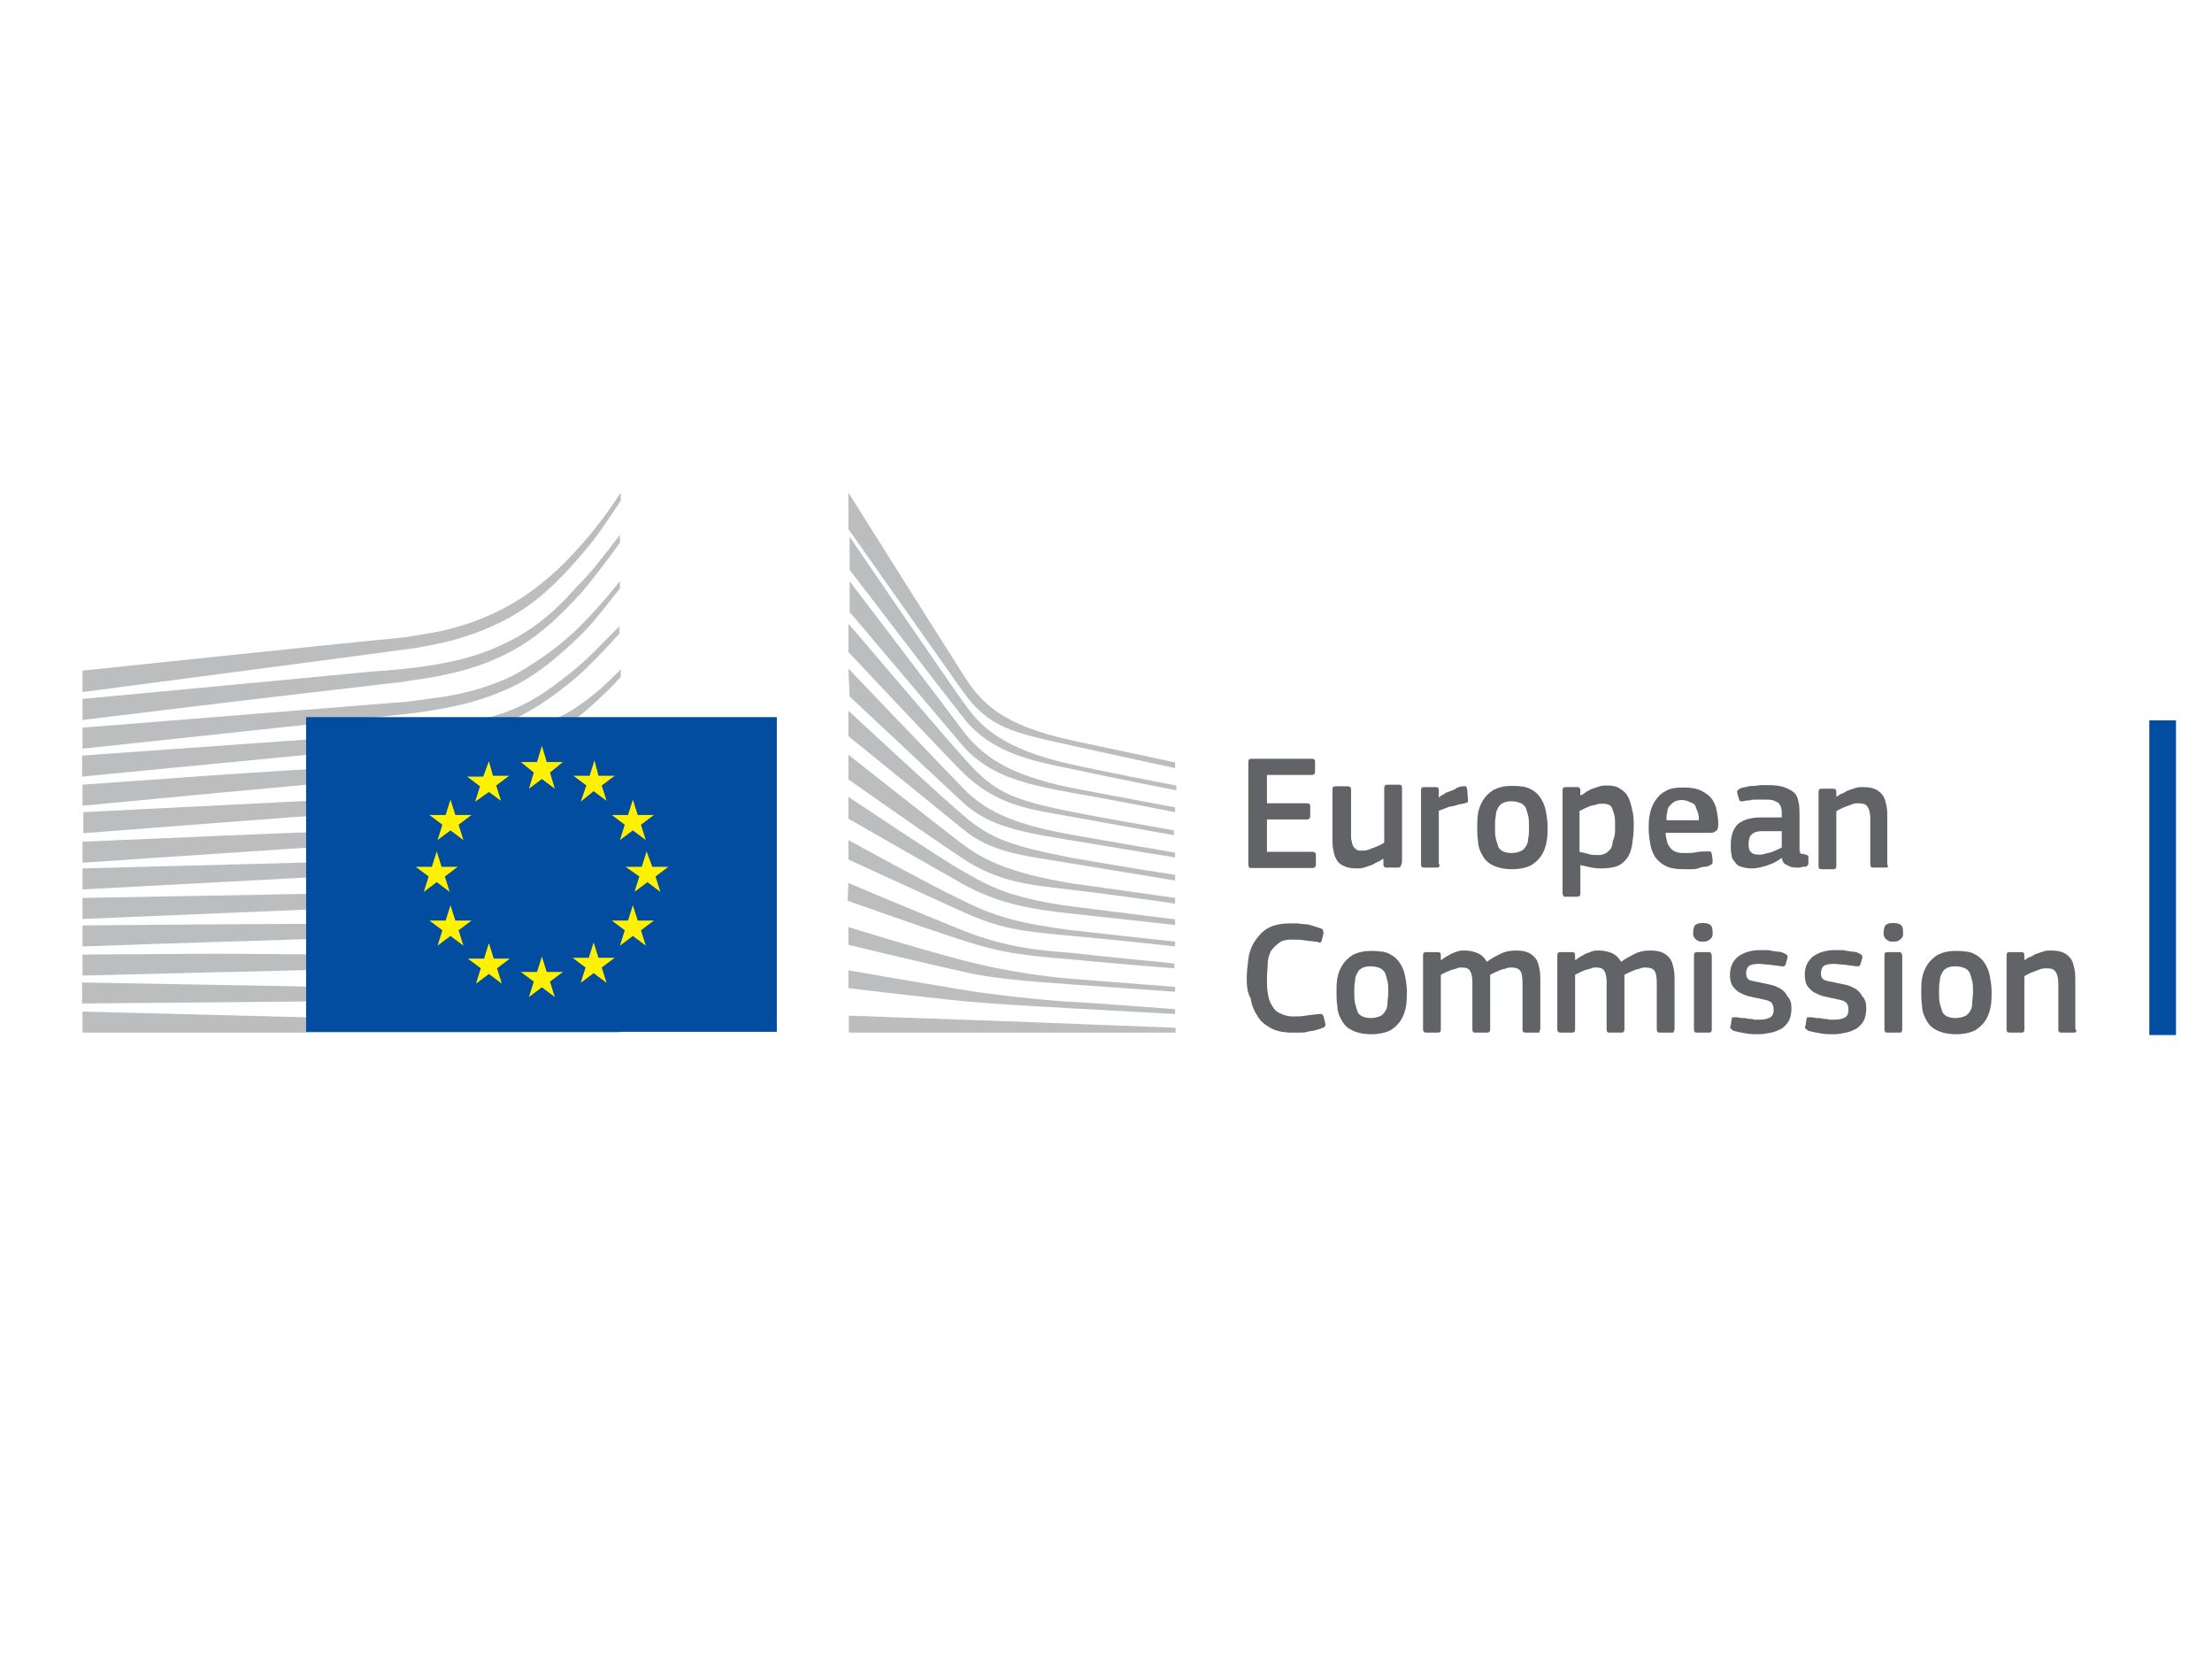 <?xml version="1.0" encoding="utf-8"?>
<!-- Generator: Adobe Illustrator 26.0.3, SVG Export Plug-In . SVG Version: 6.00 Build 0)  -->
<svg version="1.1" xmlns="http://www.w3.org/2000/svg" xmlns:xlink="http://www.w3.org/1999/xlink" x="0px" y="0px"
	 viewBox="0 0 547 411" style="enable-background:new 0 0 547 411;" xml:space="preserve">
<style type="text/css">
	.st0{display:none;}
	.st1{fill:#FFFFFF;}
	.st2{fill:#BBBDBF;}
	.st3{fill:#034DA1;}
	.st4{fill:#FFF100;}
	.st5{enable-background:new    ;}
	.st6{fill:#626366;}
</style>
<g id="Layer_2" class="st0">
</g>
<g id="Layer_1">
	<rect class="st1" width="547" height="411"/>
	<g>
		<g>
			<g id="Page-1_00000136407581875336040560000004852862083298936511_">
				<g id="Version-2-menu_00000101819193853751299630000013314360322051969667_" transform="translate(-131, -108)">
					<g id="Site-header_00000143618912461922435670000004996484293534195082_" transform="translate(131, 108)">
						<g id="logo-copy_00000072994841111657048510000001907607107245255823_">
							<g id="Group-20_00000023967754456473831490000012311687714809710519_">
								<g id="Group-18-Copy_00000183244336577939495600000014489342871548295820_">
									<path id="Fill-40_00000105396266272296673570000002553092109423296906_" class="st2" d="M20.4,171.1c0,0,80-10.5,82.4-10.9
										c3.4-0.6,6.6-1.2,9.5-2c6.4-1.8,12.5-4.4,17.7-8c5-3.4,9.9-8.4,14.5-13.9c3-3.4,6-8,9-12.5v-2c-3.4,5.2-6.8,9.7-10.3,13.5
										c-4.6,5.2-9.5,9.5-14.5,12.7c-5,3.2-10.9,5.8-17.1,7.4c-2.8,0.8-5.8,1.2-9.2,1.8c-2.2,0.4-4.4,0.6-6.6,0.8
										c-1,0-75.4,7.8-75.4,7.8V171.1z"/>
									<path id="Fill-41_00000044168341552036937840000007917191811206276764_" class="st2" d="M127.7,157.6
										c-5,2.8-10.9,5-17.3,6.2c-2.8,0.6-5.6,1-9,1.4c-2,0.2-4,0.4-6,0.6c-1,0-2.2,0.2-3.2,0.2c-24.5,2.4-48.9,4.6-71.8,6.8v5.2
										c22.9-2.8,47.7-5.8,72.2-8.6c1-0.2,2.2-0.2,3.2-0.4c2-0.2,4-0.4,6-0.8c3.4-0.4,6.6-1,9.2-1.6c6.6-1.4,12.7-3.8,17.9-7
										c5.2-3.2,9.7-7.4,14.7-12.9c3-3.4,6.4-8,9.7-12.5v-2c-3.8,5-7.2,9.5-10.9,13.1C137.6,150.8,132.8,154.8,127.7,157.6"/>
									<path id="Fill-42_00000010301025401512298100000016840733813303723699_" class="st2" d="M141.8,156.4
										c-4.8,4.4-10.1,8-15.1,10.7c-5,2.4-10.7,4.2-17.3,5.2c-2.8,0.4-5.6,0.8-9,1.2l-80,6.4v5.2l71-7.6l9.2-1
										c3.4-0.4,6.4-0.8,9.2-1.4c6.8-1.2,12.7-3.2,17.9-5.8c5.4-2.8,10.7-7.2,15.7-12.1c3.4-3.2,6.4-7.4,9.9-11.7v-1.8
										C149.2,148.8,145.6,152.8,141.8,156.4"/>
									<path id="Fill-43_00000000942542667107111460000003183815662589652880_" class="st2" d="M122.5,183.4
										c-4.6,2.6-8,4.2-14.7,4.8c-4,0.4-8,0.6-12.1,0.8c-2,0-3.8,0.2-5.8,0.4c-12.1,0.6-23.9,1.4-36,2.2L20.4,194v5.2l33.8-3.2
										c10.9-1,23.5-2.2,36-3.2l9-0.6c3.4-0.2,6.4-0.6,9-1c6.8-0.8,12.7-2.2,17.9-4.2c5.6-2,10.9-5.4,16.1-9.2
										c4.8-3.4,11.3-10.3,11.3-10.5v-1.8c-4.2,4.2-6.8,6.6-11.5,9.7C136.2,179.1,126.7,181.1,122.5,183.4"/>
									<path id="Fill-44_00000110443588777425603510000015569607523459709571_" class="st2" d="M124.1,193.4
										c-5,1.4-10.7,2.4-17.3,3c-2.6,0.2-5.6,0.4-8.8,0.6l-8.8,0.4c-22.1,1-44.2,2.2-68.6,3.4v5.2c23.3-1.8,46-3.6,69-5.2l8.8-0.6
										c3.4-0.2,6.2-0.4,9-0.8c6.8-0.8,12.7-2,17.7-3.6c5.6-1.8,11.3-4.4,16.5-7.8c3.8-2.4,7.8-5.4,11.9-9l0,0
										c-4.4,3.8-8.6,4.6-12.9,7.2C135.2,189.4,129.7,191.8,124.1,193.4"/>
									<path id="Fill-45_00000093177433404924952740000004361923107532380075_" class="st2" d="M123.3,202.1
										c-5,1.2-10.7,2-17.3,2.4c-2.6,0.2-5.4,0.4-8.8,0.4l-8.8,0.4c-22.3,0.8-44.8,1.8-68,2.8v5.2c22.9-1.6,45.4-3,68.2-4.6
										l8.8-0.6c3.4-0.2,6.2-0.4,8.8-0.6c6.8-0.6,12.5-1.6,17.7-3c5.8-1.6,11.5-3.8,16.9-6.6c4.2-2.2,8.2-4.8,12.5-8v-2.2
										c-4.6,3.4-9,6-13.5,8.2C134.6,198.6,128.9,200.7,123.3,202.1"/>
									<path id="Fill-46_00000018931408676727324180000005790832387189092518_" class="st2" d="M122.5,210.5
										c-5,1-10.7,1.6-17.3,1.8c-2.6,0.2-5.2,0.2-8.6,0.4l-76.2,2v5.2l67.6-3.6l8.8-0.4c3.4-0.2,6.2-0.4,8.8-0.6
										c6.8-0.6,12.3-1.2,17.5-2.4c5.8-1.2,11.7-3,17.1-5.4c4.4-1.8,8.6-4,13.3-6.8v-2c-4.8,2.8-9.5,5-14.1,6.8
										C134,207.9,128.3,209.5,122.5,210.5"/>
									<path id="Fill-47_00000118395393358354697650000008427452845612856492_" class="st2" d="M121.9,219
										c-9.5,1.2-18.9,1.4-28.4,1.6c-2.2,0-4.2,0-6.4,0.2L20.4,222v5.2l67-2.8c2.2,0,4.2-0.2,6.4-0.2c9.5-0.4,19.1-0.8,28.6-2.2
										c6-1,11.9-2.4,17.1-4.2c4.4-1.4,9-3.4,13.7-5.8v-2c-4.8,2.2-9.9,4.2-14.5,5.6C133.6,216.9,127.9,218.3,121.9,219"/>
									<path id="Fill-48_00000164484596134760228860000012332182161789408420_" class="st2" d="M121.5,227.6
										c-8.8,0.8-17.7,0.8-26.5,0.8c-2.6,0-5.4,0-8,0c-22.1,0-44.2,0.2-66.6,0.4v5.2c21.3-0.8,44-1.4,66.8-2.2
										c2.6,0,5.4-0.2,8-0.2c8.6-0.2,17.7-0.4,26.5-1.4c6.2-0.6,11.9-1.6,17.3-3c4.6-1.2,9.5-2.8,14.5-4.6v-1.8
										c-5,1.8-10.1,3.2-14.9,4.4C133.2,226.4,127.5,227.2,121.5,227.6"/>
									<path id="Fill-49_00000145750411225619455960000004475456062085522071_" class="st2" d="M121.1,236
										c-3.6,0.2-7.6,0.2-12.1,0.2c-1.6,0-3.4,0-5,0L86.7,236c-11.9,0-23.5-0.2-34.6-0.2L20.4,236v5.2l32-0.8
										c11.1-0.2,22.7-0.6,34.4-0.8l17.3-0.2c4.8,0,11.1-0.2,17.3-0.6c6.2-0.4,11.9-1,17.3-1.8c4.8-0.8,9.9-1.8,14.9-3v-1.8
										c-5,1.2-10.3,2.2-15.1,2.8C132.8,235.4,127.3,235.8,121.1,236"/>
									<path id="Fill-50_00000053503432379176729920000001061968831057102760_" class="st2" d="M103.8,244.3l-17.3-0.2
										c-21.9-0.4-43.8-0.8-66.2-1.2v5.2c21.3-0.2,43.8-0.4,66.2-0.6l17.3-0.2c5.8,0,11.5-0.2,17.3-0.4
										c11.9-0.4,22.3-1.2,32.4-2.6v-1.8c-9.9,1-20.5,1.6-32.4,1.8C115.3,244.3,109.4,244.3,103.8,244.3"/>
									<path id="Fill-51_00000165223935627809726550000016685535116179857552_" class="st2" d="M153.3,253.5l-132.9-3.4v5.2h132.9
										V253.5z"/>
									<path id="Fill-52_00000166669648313113481220000018306424314906819468_" class="st2" d="M141.4,166.1c-5,4-9,7-15.1,9.5
										c-5.4,2.2-11.3,3-17.7,4c-4.2,0.6-8.6,1.4-12.9,1.8c-1.8,0.2-3.4,0.2-5.2,0.4l-70.2,5v5.2l70.2-6.8l9-0.8
										c3.4-0.4,6.4-0.6,9.2-1.2c6.8-1,12.7-2.8,17.9-5.2c5.4-2.4,11.1-6.4,16.1-10.7c3.4-3,6.8-6.6,10.5-10.7v-1.8
										C148.8,159.2,145.2,163.1,141.4,166.1"/>
									<path id="Fill-53_00000026853629783254118970000006252112280860088210_" class="st2" d="M209.8,121.8c0,0,23.9,38,28.4,45
										c4.4,7,9.5,12.5,27.1,16.3c17.7,3.8,25.3,5.4,25.3,5.4v1.4c0,0-11.3-2.4-25.7-5.6s-20.3-4.2-26.9-13.5
										c-5.4-7.6-28.2-40-28.2-40L209.8,121.8z"/>
									<path id="Fill-54_00000062903696839231651120000014446949821584831921_" class="st2" d="M209.8,165.3
										c0,0,21.7,22.7,28.2,29.4c6.6,7,15.3,9.5,27.1,11.7c11.3,2,25.5,4.4,25.5,4.4v1.2c0,0-13.5-2.2-25.5-4.2
										c-11.9-2-20.3-3.2-27.1-9.5c-6-5.6-27.9-26.1-27.9-26.1L209.8,165.3L209.8,165.3z"/>
									<path id="Fill-55_00000116204036077460870050000001199510018637038755_" class="st2" d="M209.8,175.7
										c0,0,20.7,19.3,28.2,25.7c6.8,6,12.3,7.8,27.1,10.7c14.9,2.6,25.5,4.2,25.5,4.2v1.4c0,0-13.5-2.2-25.5-4.2
										c-12.1-2-19.9-2.6-27.1-8.6c-8.4-6.8-28.2-22.9-28.2-22.9V175.7z"/>
									<path id="Fill-56_00000026127159120278141380000002558754226428437921_" class="st2" d="M209.8,186.6
										c0,0,23.7,18.7,28.2,22.1c4.4,3.2,10.3,7,27.1,9.7c16.9,2.4,25.5,3.6,25.5,3.6v1.4c0,0-15.3-2.2-25.5-3.4
										c-10.3-1.2-18.1-1.8-27.1-7.8c-8.8-5.8-28.2-19.5-28.2-19.5V186.6z"/>
									<path id="Fill-57_00000113331415009487305740000008569486503478291328_" class="st2" d="M209.8,197
										c0,0,23.7,15.9,28.2,18.3c4.4,2.4,9.9,6.6,27.1,8.8c17.3,2.2,25.5,3.2,25.5,3.2v1.4c0,0-14.3-1.6-25.5-2.8
										c-11.3-1.2-18.9-2.8-27.1-7.4s-28.2-16.1-28.2-16.1V197z"/>
									<path id="Fill-58_00000072243659317816075260000000269370683154377142_" class="st2" d="M209.8,207.7
										c0,0,20.9,11.5,28.2,14.9c7.8,4,14.7,5.8,27.1,7.4c12.3,1.4,25.5,2.8,25.5,2.8v1.2c0,0-12.3-1.4-25.5-2.6
										c-13.1-1.2-17.7-1.8-27.1-6c-8.4-3.8-28.2-12.9-28.2-12.9V207.7z"/>
									<path id="Fill-59_00000175313525491653455570000007354342409762398898_" class="st2" d="M209.8,218.3c0,0,16.5,7,28.2,11.7
										c11.5,4.6,20.1,5,27.1,5.6c3,0.4,25.3,2.6,25.3,2.6v1.2c0,0-13.3-1-25.5-2.2c-12.1-1-17.3-1.6-27.1-4.8
										c-9.9-3.2-28.2-9.7-28.2-9.7L209.8,218.3L209.8,218.3z"/>
									<path id="Fill-60_00000070820519415673684060000002986409972837260212_" class="st2" d="M209.8,229.2
										c0,0,16.7,5.2,28.2,8.2c11.5,3,21.9,4.2,27.1,4.6c5.2,0.4,25.5,2,25.5,2v1.2c0,0-11.5-0.8-25.5-1.8
										c-11.5-0.8-20.5-1.6-27.1-3.2c-7.4-1.6-28.2-6.6-28.2-6.6V229.2z"/>
									<path id="Fill-61_00000029040871044116404000000006353667502219293064_" class="st2" d="M209.8,239.9
										c0,0,13.7,2.4,28.2,4.8c10.9,1.8,25.5,3,27.1,3s25.5,1.8,25.5,1.8v1.2c0,0-15.3-0.8-25.5-1.4c-10.7-0.6-21.1-1.2-27.1-1.8
										c-13.5-1.4-28.2-3.2-28.2-3.2V239.9z"/>
									<path id="Fill-62_00000056411656045744203020000007050814115280618121_" class="st2" d="M209.8,251.1c0,0,21.5,0.8,28.2,1
										c6.6,0.2,52.7,2,52.7,2v1.2h-80.8V251.1z"/>
									<path id="Fill-63_00000023274167236036318590000010123476942753474213_" class="st2" d="M265.1,189
										c-19.5-4.2-23.9-11.3-27.1-15.7c-3.2-4.4-27.9-40.6-27.9-40.6v8.2c1,1.2,22.1,29,28.2,36.6c6.6,8.6,17.1,10.7,27.1,12.7
										c10.1,2.2,25.5,5.2,25.5,5.2v-1.2C290.6,194.2,270.1,190.2,265.1,189"/>
									<path id="Fill-64_00000120527416188688437590000010993291034684359605_" class="st2" d="M265.1,194.8
										c-16.1-3.2-22.5-8.2-27.1-14.3c-4.6-6.2-27.9-36.8-27.9-36.8v7.6c1,1.2,22.3,26.3,27.9,33c6.6,7.6,15.9,9.7,27.1,11.7
										c11.3,2,25.5,4.8,25.5,4.8v-1.2C290.6,199.6,274.3,196.6,265.1,194.8"/>
									<path id="Fill-65_00000163053094651514952990000010778329757005760143_" class="st2" d="M265.1,200.7
										c-16.7-3.2-20.1-5.8-27.1-13.7c-4.4-4.8-27.1-31.6-28.2-32.8v7c0,0,21.1,22.5,27.9,29.4c8.8,8.8,17.3,9.5,27.1,11.3
										c9.9,1.8,25.5,4.6,25.5,4.6v-1.2C290.6,205.3,271.7,202.1,265.1,200.7"/>
									<path id="Fill-66_00000033359433322319737630000015273580280368317597_" class="st3" d="M192.1,177.3H75.7v77.8h116.4
										V177.3z"/>
									<path id="Fill-67_00000086677858122859495090000013296695060346882230_" class="st4" d="M135.2,188.4h4L136,191l1.2,4
										l-3.2-2.4l-3.2,2.4l1.2-4l-3.2-2.6h4l1.2-4L135.2,188.4z"/>
									<path id="Fill-68_00000053540904979350677740000016611758656711923854_" class="st4" d="M135.2,240.3h4l-3.2,2.4l1.2,3.8
										l-3.2-2.4l-3.2,2.4l1.2-3.8l-3.2-2.4h4l1.2-3.8L135.2,240.3z"/>
									<path id="Fill-69_00000042001238267072927760000005408130033208470929_" class="st4" d="M148,236.8h4l-3.2,2.4l1.2,3.8
										l-3.2-2.4l-3.2,2.4l1.2-3.8l-3.2-2.4h4l1.2-3.8L148,236.8z"/>
									<path id="Fill-70_00000102510674666125138660000007726816404302037380_" class="st4" d="M148,191.8h4l-3.2,2.4l1.2,3.8
										l-3.2-2.4l-3.2,2.6l1.4-4l-3.2-2.4h4l1.2-3.8L148,191.8z"/>
									<path id="Fill-71_00000138554775704592235200000003587391475488831931_" class="st4" d="M157.7,201.5h4l-3.2,2.4l1.2,3.8
										l-3.2-2.4l-3.2,2.4l1.2-3.8l-3.2-2.4h4l1.2-3.8L157.7,201.5z"/>
									<path id="Fill-72_00000002342725997486877990000001188372933263230113_" class="st4" d="M157.7,227.6h4l-3.2,2.4l1.2,3.8
										l-3.2-2.4l-3.2,2.4l1.2-3.8l-3.2-2.4h4l1.2-3.8L157.7,227.6z"/>
									<path id="Fill-73_00000144340027659100643620000005760204353938710958_" class="st4" d="M161.3,214.3h4l-3.2,2.4l1.2,3.8
										l-3.2-2.4l-3.2,2.4l1.2-3.8l-3.4-2.4h4l1.2-3.8L161.3,214.3z"/>
									<path id="Fill-74_00000055682400886423773300000004499366919711112639_" class="st4" d="M121.9,191.8h4l-3.2,2.4l1.2,3.8
										l-3-2.2l-3.4,2.4l1.2-3.8l-3.2-2.4h4l1.4-3.8L121.9,191.8z"/>
									<path id="Fill-75_00000026158779774748239440000003586289154583401091_" class="st4" d="M112.6,201.5h4l-3.2,2.4l1.2,3.8
										l-3.2-2.4l-3.2,2.4l1.2-3.8l-3.2-2.4h4l1.2-3.8L112.6,201.5z"/>
									<path id="Fill-76_00000170249837779488235010000006824687739295061388_" class="st4" d="M109.2,214.3h4l-3.2,2.4l1.2,3.8
										l-3.2-2.4l-3.2,2.4l1.2-3.8l-3.2-2.4h4l1.2-3.8L109.2,214.3z"/>
									<path id="Fill-77_00000013164431028738564130000003783928526697021835_" class="st4" d="M112.6,227.6h4l-3.2,2.4l1.2,3.8
										l-3.2-2.4l-3.2,2.4l1.2-3.8l-3.2-2.4h4l1.2-3.8L112.6,227.6z"/>
									<path id="Fill-78_00000042727668039645889450000017736397105243439014_" class="st4" d="M122.1,237h4l-3.2,2.4l1.2,3.8
										l-3.2-2.4l-3.2,2.4l1.2-3.8l-3.2-2.4h4l1.2-3.8L122.1,237z"/>
								</g>
							</g>
						</g>
					</g>
				</g>
			</g>
			<g class="st5">
				<path class="st6" d="M308.7,188.4c0-0.6,0.2-0.8,0.8-0.8h14.9c0.6,0,0.8,0.2,0.8,0.8v2.4c0,0.4-0.2,0.8-0.8,0.8h-11.1v7h9.9
					c0.6,0,0.8,0.2,0.8,0.8v2.4c0,0.4-0.2,0.8-0.8,0.8h-9.9v8h11.3c0.4,0,0.8,0.2,0.8,0.8v2.4c0,0.4-0.2,0.8-0.8,0.8h-15.1
					c-0.6,0-0.8-0.2-0.8-0.8V188.4z"/>
				<path class="st6" d="M345.7,214.5h-2.8c-0.2,0-0.4,0-0.6-0.2c-0.2-0.2-0.2-0.4-0.2-0.6v-1.4l0,0c-0.4,0.2-0.8,0.6-1.4,0.8
					c-0.6,0.2-1,0.6-1.6,0.8c-0.6,0.2-1.2,0.4-1.8,0.6c-0.6,0.2-1.2,0.2-1.8,0.2c-1.4,0-2.4-0.2-3.2-0.6c-0.8-0.4-1.4-0.8-1.8-1.6
					c-0.4-0.6-0.6-1.4-0.8-2.4c-0.2-1-0.2-1.8-0.2-3v-11.9c0-0.6,0.2-0.8,0.8-0.8h3c0.4,0,0.8,0.2,0.8,0.8v11.3c0,0.6,0,1.2,0.2,1.6
					c0,0.4,0.2,0.8,0.4,1.2c0.2,0.4,0.6,0.6,0.8,0.8c0.2,0.2,0.8,0.2,1.4,0.2c0.4,0,0.8,0,1.4-0.2c0.6-0.2,1-0.4,1.6-0.6
					c0.6-0.2,1-0.4,1.4-0.6c0.4-0.2,0.8-0.4,1-0.6v-13.5c0-0.2,0-0.4,0.2-0.6c0.2-0.2,0.4-0.2,0.6-0.2h2.8c0.6,0,0.8,0.2,0.8,0.8
					v18.3C346.5,214.1,346.3,214.5,345.7,214.5z"/>
				<path class="st6" d="M356,213.7c0,0.6-0.2,0.8-0.8,0.8h-3c-0.6,0-0.8-0.2-0.8-0.8v-18.3c0-0.6,0.2-0.8,0.8-0.8h2.8
					c0.6,0,0.8,0.2,0.8,0.8v1.8l0,0c0.2-0.2,0.6-0.6,1.2-0.8c0.4-0.4,1-0.6,1.6-0.8s1.2-0.4,1.6-0.8c0.6-0.2,1-0.4,1.6-0.4
					c0.2,0,0.4,0,0.6,0s0.2,0.2,0.4,0.6l0.2,2.6c0,0.2,0,0.6,0,0.6c0,0.2-0.2,0.2-0.8,0.4c-0.6,0.2-1.2,0.2-1.8,0.4
					c-0.6,0.2-1.2,0.4-1.8,0.4c-0.6,0.2-1.2,0.4-1.6,0.6c-0.6,0.2-1,0.4-1.2,0.4v13.3H356z"/>
				<path class="st6" d="M382.7,204.3c0,1.2,0,2.4-0.2,3.6c-0.2,1.2-0.6,2.4-1.2,3.4c-0.6,1-1.4,1.8-2.6,2.6c-1.2,0.6-2.8,1-4.8,1
					c-2,0-3.6-0.4-4.8-1s-2-1.4-2.6-2.6c-0.6-1-1-2.2-1-3.4c-0.2-1.2-0.2-2.4-0.2-3.6c0-1,0-2,0.2-3.2c0.2-1.2,0.6-2.2,1.2-3.2
					c0.6-1,1.4-1.8,2.6-2.6c1.2-0.6,2.6-1,4.6-1c2,0,3.6,0.2,4.6,0.8c1.2,0.6,2,1.4,2.6,2.4c0.6,1,1,2,1.2,3.2
					C382.5,201.9,382.7,203.1,382.7,204.3z M378.1,204.5c0-1,0-2-0.2-2.8c-0.2-0.8-0.4-1.4-0.6-2c-0.4-0.6-0.8-1-1.4-1.2
					c-0.6-0.2-1.2-0.4-2.2-0.4c-0.8,0-1.6,0.2-2,0.4c-0.4,0.2-1,0.6-1.2,1.2c-0.4,0.6-0.6,1.2-0.6,2c-0.2,0.8-0.2,1.8-0.2,2.8
					c0,1,0,2,0.2,2.8c0.2,0.8,0.4,1.4,0.6,2s0.8,1,1.2,1.2c0.4,0.2,1.2,0.4,2,0.4c1,0,1.6-0.2,2.2-0.4s1-0.6,1.4-1.2
					c0.4-0.6,0.6-1.2,0.6-2C378.1,206.5,378.1,205.7,378.1,204.5z"/>
				<path class="st6" d="M404,204.5c0,1.6-0.2,3-0.4,4.4c-0.2,1.2-0.6,2.4-1.2,3.2c-0.6,0.8-1.4,1.6-2.4,2c-1,0.4-2.4,0.6-4,0.6
					c-0.6,0-1.4,0-2.4-0.2c-0.8-0.2-1.8-0.4-2.8-0.6l0,0v7c0,0.2,0,0.4-0.2,0.6c-0.2,0.2-0.4,0.2-0.6,0.2h-2.8c-0.4,0-0.6,0-0.6-0.2
					c0-0.2-0.2-0.4-0.2-0.6v-25.5c0-0.6,0.2-0.8,0.8-0.8h2.8c0.2,0,0.4,0,0.6,0.2c0.2,0.2,0.2,0.4,0.2,0.6v1.2h0.2
					c0.4-0.2,0.8-0.4,1.2-0.8c0.4-0.2,1-0.6,1.6-0.8c0.6-0.2,1.2-0.4,1.8-0.6c0.6-0.2,1.2-0.2,1.8-0.2c1.4,0,2.4,0.2,3.2,0.8
					c0.8,0.4,1.6,1.2,2,2c0.4,0.8,0.8,2,1,3.2C404,201.5,404,202.9,404,204.5z M399.4,204.5c0-1.2,0-2.4-0.2-3
					c-0.2-0.6-0.4-1.4-0.6-1.8c-0.2-0.4-0.6-0.8-1-0.8c-0.4-0.2-0.8-0.2-1.4-0.2c-0.4,0-0.8,0-1.4,0.2c-0.6,0.2-1,0.2-1.6,0.4
					c-0.4,0.2-1,0.4-1.4,0.6c-0.4,0.2-0.8,0.4-1.2,0.6v10.1c1,0.2,1.8,0.4,2.4,0.6c0.6,0.2,1.4,0.2,2.2,0.2c0.8,0,1.4-0.2,1.8-0.4
					c0.4-0.2,0.8-0.6,1.2-1c0.4-0.6,0.6-1.2,0.6-2C399.4,206.7,399.4,205.7,399.4,204.5z"/>
				<path class="st6" d="M411.9,205.7c0,1,0.2,1.8,0.4,2.6c0.2,0.6,0.6,1.2,1,1.6c0.4,0.4,0.8,0.6,1.4,0.8c0.6,0.2,1.2,0.2,2.2,0.2
					c0.8,0,1.6,0,2.6-0.2c1-0.2,1.8-0.2,2.6-0.2c0.4,0,0.6,0,0.8,0s0.2,0.2,0.4,0.6l0.2,1.4c0,0.2,0,0.6,0,0.8s-0.2,0.4-0.6,0.6
					c-0.4,0.2-0.8,0.4-1.4,0.4s-1,0.2-1.6,0.4s-1.2,0.2-1.8,0.2s-1.2,0-1.6,0c-2,0-3.4-0.2-4.6-0.8c-1.2-0.6-2-1.4-2.6-2.2
					c-0.6-1-1-2-1.2-3.2c-0.2-1.2-0.4-2.4-0.4-3.8c0-1,0-2,0.2-3.2c0.2-1.2,0.6-2.4,1.2-3.4c0.6-1,1.4-2,2.6-2.6
					c1.2-0.8,2.6-1,4.6-1c1.8,0,3.2,0.2,4.4,0.8c1.2,0.6,2,1.2,2.6,2s1,1.8,1.2,2.8c0.2,1,0.4,2.2,0.4,3.2c0,0.8,0,1.4-0.4,1.8
					c-0.4,0.4-0.8,0.6-1.6,0.6h-11.1V205.7z M415.9,197.8c-0.8,0-1.4,0.2-1.8,0.4c-0.4,0.2-0.8,0.6-1.2,1c-0.4,0.4-0.6,1-0.6,1.6
					c-0.2,0.6-0.2,1.2-0.2,2h8c0-0.6,0-1.2-0.2-1.8c-0.2-0.6-0.4-1-0.6-1.6s-0.6-0.8-1.2-1C417.3,198,416.7,197.8,415.9,197.8z"/>
				<path class="st6" d="M440.6,212.1c-1,0.8-2.2,1.4-3.4,1.8c-1.2,0.4-2.6,0.8-4,0.8c-1,0-2-0.2-2.6-0.4c-0.8-0.2-1.2-0.6-1.6-1.2
					c-0.4-0.4-0.8-1-0.8-1.8c-0.2-0.6-0.2-1.4-0.2-2.4c0-2.4,0.6-4,1.8-5.2c1.2-1,3.2-1.6,5.6-1.6h5.2v-1c0-0.6,0-1-0.2-1.6
					c-0.2-0.4-0.4-0.8-0.6-1c-0.4-0.2-0.8-0.4-1.2-0.6c-0.6-0.2-1.2-0.2-2-0.2c-0.4,0-0.8,0-1.2,0c-0.4,0-1,0-1.4,0
					c-0.4,0-1,0-1.4,0.2c-0.4,0-1,0-1.4,0.2c-0.4,0-0.6,0-0.8,0c-0.2,0-0.2-0.2-0.4-0.6l-0.4-1.4c0-0.2,0-0.4,0-0.6
					c0.2-0.2,0.4-0.4,0.8-0.6c0.4-0.2,1-0.2,1.6-0.4c0.6-0.2,1.2-0.2,1.8-0.2c0.6,0,1.2-0.2,1.8-0.2c0.6,0,1.2,0,1.6,0
					c1.8,0,3.2,0.2,4.2,0.6c1,0.4,1.8,0.8,2.4,1.4s0.8,1.4,1,2.4c0.2,1,0.2,2,0.2,3v7.8c0,0.4,0,0.8,0,1c0,0.2,0.2,0.4,0.2,0.6
					c0,0.2,0.2,0.2,0.4,0.2c0.2,0,0.4,0,0.8,0.2c0.2,0,0.4,0,0.6,0.2c0.2,0,0.2,0.2,0.2,0.4v1.6c0,0.4-0.4,0.8-1,0.8
					c-0.4,0-0.6,0-1,0.2c-0.4,0-0.6,0-1,0c-1,0-1.6-0.2-2.2-0.6C441.2,213.7,440.8,213.1,440.6,212.1L440.6,212.1z M440.4,205.5
					h-4.8c-1,0-1.8,0.2-2.4,0.8c-0.6,0.4-0.8,1.4-0.8,2.6c0,0.8,0.2,1.4,0.6,1.8c0.4,0.4,1,0.6,2,0.6c0.4,0,0.8,0,1.4-0.2
					c0.6-0.2,1-0.2,1.6-0.4s1-0.4,1.4-0.6c0.4-0.2,1-0.4,1.2-0.6v-4H440.4z"/>
				<path class="st6" d="M466.9,214.3c-0.2,0.2-0.4,0.2-0.6,0.2h-3c-0.6,0-0.8-0.2-0.8-0.8v-11.3c0-1.2-0.2-2.2-0.6-2.8
					c-0.4-0.8-1.2-1-2.4-1c-0.4,0-0.8,0-1.4,0.2c-0.6,0.2-1,0.4-1.6,0.6c-0.6,0.2-1,0.4-1.4,0.6c-0.4,0.2-0.8,0.4-1,0.6v13.5
					c0,0.6-0.2,0.8-0.8,0.8h-2.8c-0.6,0-0.8-0.2-0.8-0.8v-18.3c0-0.6,0.2-0.8,0.8-0.8h2.8c0.6,0,0.8,0.2,0.8,0.8v1.2l0,0l0,0
					c0.4-0.2,0.8-0.6,1.4-0.8s1-0.6,1.6-0.8s1.2-0.4,1.8-0.6c0.6-0.2,1.2-0.2,1.8-0.2c1.4,0,2.4,0.2,3.2,0.6c0.8,0.4,1.4,1,1.8,1.6
					c0.4,0.6,0.6,1.6,0.8,2.4c0.2,1,0.2,1.8,0.2,3v11.7C466.9,213.9,466.9,214.1,466.9,214.3z"/>
			</g>
			<g class="st5">
				<path class="st6" d="M308.3,242.1c0-1.8,0.2-3.4,0.4-5c0.2-1.6,0.8-3.2,1.6-4.4c0.8-1.2,1.8-2.4,3.2-3.2
					c1.4-0.8,3.2-1.2,5.6-1.2c0.4,0,1,0,1.6,0s1.2,0.2,2,0.2c0.6,0,1.4,0.2,2,0.4s1.2,0.4,1.8,0.6c0.4,0.2,0.6,0.2,0.6,0.4
					s0.2,0.4,0.2,0.8l-0.4,1.6c0,0.2-0.2,0.4-0.2,0.6c-0.2,0.2-0.4,0.2-0.8,0c-1-0.2-2-0.2-3.2-0.4c-1.2-0.2-2.2-0.2-3.2-0.2
					c-1.4,0-2.4,0.2-3.2,0.8c-0.8,0.6-1.4,1.2-2,2c-0.4,0.8-0.8,2-0.8,3c0,1-0.2,2.4-0.2,3.8s0,2.6,0.2,3.6c0.2,1.2,0.4,2.2,1,3
					c0.4,0.8,1,1.6,2,2c0.8,0.4,1.8,0.8,3.2,0.8c1.2,0,2.2,0,3.2-0.2c1-0.2,2-0.2,3.2-0.4c0.4,0,0.6,0,0.8,0
					c0.2,0.2,0.2,0.2,0.4,0.6l0.4,1.6c0.2,0.6,0,1-0.6,1.2c-0.4,0.2-1,0.4-1.8,0.6c-0.6,0.2-1.4,0.2-2,0.4c-0.6,0.2-1.4,0.2-2,0.2
					s-1.2,0-1.8,0c-2.2,0-4-0.4-5.4-1.2c-1.4-0.8-2.6-1.8-3.2-3c-0.8-1.2-1.4-2.6-1.6-4.2C308.5,245.5,308.3,243.9,308.3,242.1z"/>
				<path class="st6" d="M347.9,245.1c0,1.2,0,2.4-0.2,3.6s-0.6,2.4-1.2,3.4c-0.6,1-1.4,1.8-2.6,2.6c-1.2,0.6-2.8,1-4.8,1
					c-2,0-3.6-0.4-4.8-1c-1.2-0.6-2-1.4-2.6-2.6c-0.6-1-1-2.2-1-3.4c-0.2-1.2-0.2-2.4-0.2-3.6c0-1,0-2,0.2-3.2
					c0.2-1.2,0.6-2.2,1.2-3.2c0.6-1,1.4-1.8,2.6-2.6c1.2-0.6,2.6-1,4.6-1c2,0,3.6,0.2,4.6,0.8c1.2,0.6,2,1.4,2.6,2.4
					c0.6,1,1,2,1.2,3.2C347.7,242.7,347.9,243.9,347.9,245.1z M343.3,245.3c0-1,0-2-0.2-2.8c-0.2-0.8-0.4-1.4-0.6-2
					c-0.4-0.6-0.8-1-1.4-1.2c-0.6-0.2-1.2-0.4-2.2-0.4c-0.8,0-1.6,0.2-2,0.4c-0.4,0.2-1,0.6-1.2,1.2c-0.4,0.6-0.6,1.2-0.6,2
					c-0.2,0.8-0.2,1.8-0.2,2.8c0,1,0,2,0.2,2.8s0.4,1.4,0.6,2c0.2,0.6,0.8,1,1.2,1.2c0.4,0.2,1.2,0.4,2,0.4c1,0,1.6-0.2,2.2-0.4
					c0.6-0.2,1-0.6,1.4-1.2c0.4-0.6,0.6-1.2,0.6-2S343.3,246.5,343.3,245.3z"/>
				<path class="st6" d="M380.7,255.1c0,0.2-0.2,0.2-0.6,0.2h-2.8c-0.6,0-0.8-0.2-0.8-0.8v-11.5c0-1.4-0.2-2.6-0.6-3
					c-0.4-0.6-1.2-0.8-2.2-0.8c-0.4,0-0.8,0-1.2,0.2c-0.4,0.2-1,0.2-1.4,0.4c-0.4,0.2-1,0.4-1.4,0.6c-0.4,0.2-0.8,0.4-1.2,0.6
					c0,0.2,0,0.4,0,0.8c0,0.4,0,0.8,0,1.2v11.5c0,0.2,0,0.4-0.2,0.6s-0.4,0.2-0.6,0.2h-3c-0.4,0-0.6-0.2-0.6-0.8v-11.7
					c0-1.2-0.2-2.2-0.6-2.8c-0.4-0.6-1-0.8-2-0.8c-0.4,0-0.8,0-1.2,0.2c-0.4,0.2-0.8,0.2-1.4,0.4c-0.4,0.2-1,0.4-1.4,0.6
					c-0.4,0.2-0.8,0.4-1.2,0.6v13.5c0,0.6-0.2,0.8-0.8,0.8h-2.8c-0.4,0-0.8-0.2-0.8-0.8v-18.3c0-0.6,0.2-0.8,0.8-0.8h2.8
					c0.6,0,0.8,0.2,0.8,0.8v1.2l0,0c0.4-0.2,0.8-0.6,1.2-0.8c0.4-0.2,1-0.6,1.4-0.8c0.4-0.2,1-0.4,1.6-0.6c0.6-0.2,1-0.2,1.6-0.2
					c1.2,0,2.2,0.2,3.2,0.6c1,0.4,1.8,1.2,2.4,2.2c1-0.8,2.2-1.4,3.4-2s2.4-0.8,3.8-0.8c1.4,0,2.4,0.2,3.2,0.6
					c0.8,0.4,1.4,1,1.8,1.6c0.4,0.6,0.6,1.4,0.8,2.4c0.2,1,0.2,1.8,0.2,2.8v12.1C380.7,254.7,380.7,254.9,380.7,255.1z"/>
				<path class="st6" d="M413.9,255.1c0,0.2-0.2,0.2-0.6,0.2h-2.8c-0.6,0-0.8-0.2-0.8-0.8v-11.5c0-1.4-0.2-2.6-0.6-3
					c-0.4-0.6-1.2-0.8-2.2-0.8c-0.4,0-0.8,0-1.2,0.2c-0.4,0.2-1,0.2-1.4,0.4c-0.4,0.2-1,0.4-1.4,0.6c-0.4,0.2-0.8,0.4-1.2,0.6
					c0,0.2,0,0.4,0,0.8c0,0.4,0,0.8,0,1.2v11.5c0,0.2,0,0.4-0.2,0.6c-0.2,0.2-0.4,0.2-0.6,0.2h-3c-0.4,0-0.6-0.2-0.6-0.8v-11.7
					c0-1.2-0.2-2.2-0.6-2.8c-0.4-0.6-1-0.8-2-0.8c-0.4,0-0.8,0-1.2,0.2c-0.4,0.2-0.8,0.2-1.4,0.4c-0.6,0.2-1,0.4-1.4,0.6
					c-0.4,0.2-0.8,0.4-1.2,0.6v13.5c0,0.6-0.2,0.8-0.8,0.8h-2.8c-0.4,0-0.8-0.2-0.8-0.8v-18.3c0-0.6,0.2-0.8,0.8-0.8h2.8
					c0.6,0,0.8,0.2,0.8,0.8v1.2l0,0c0.4-0.2,0.8-0.6,1.2-0.8c0.4-0.2,1-0.6,1.4-0.8c0.6-0.2,1-0.4,1.6-0.6c0.6-0.2,1-0.2,1.6-0.2
					c1.2,0,2.2,0.2,3.2,0.6c1,0.4,1.8,1.2,2.4,2.2c1-0.8,2.2-1.4,3.4-2s2.4-0.8,3.8-0.8s2.4,0.2,3.2,0.6c0.8,0.4,1.4,1,1.8,1.6
					c0.4,0.6,0.6,1.4,0.8,2.4c0.2,1,0.2,1.8,0.2,2.8v12.1C414.1,254.7,413.9,254.9,413.9,255.1z"/>
				<path class="st6" d="M423.5,230.2c0,0.4,0,0.6,0,1c0,0.2-0.2,0.6-0.4,0.8c-0.2,0.2-0.4,0.4-0.8,0.6c-0.4,0.2-0.8,0.2-1.2,0.2
					c-0.6,0-1,0-1.2-0.2c-0.4-0.2-0.6-0.4-0.8-0.6c-0.2-0.2-0.2-0.4-0.4-0.8c0-0.2,0-0.6,0-0.8c0-0.6,0.2-1.2,0.4-1.6
					c0.4-0.4,1-0.6,2-0.6c1,0,1.6,0.2,2,0.6C423.3,229,423.5,229.6,423.5,230.2z M423.3,254.5c0,0.2,0,0.4-0.2,0.6
					c0,0.2-0.2,0.2-0.6,0.2h-2.8c-0.6,0-0.8-0.2-0.8-0.8v-18.3c0-0.6,0.2-0.8,0.8-0.8h2.8c0.2,0,0.4,0,0.6,0.2
					c0,0.2,0.2,0.4,0.2,0.6V254.5z"/>
				<path class="st6" d="M443,249.3c0,1.2-0.2,2.2-0.6,3c-0.4,0.8-1,1.4-1.8,2c-0.8,0.4-1.6,0.8-2.6,1c-1,0.2-2,0.4-3,0.4
					s-2.2,0-3.2-0.2c-1.2-0.2-2.2-0.4-3-0.6c-0.4-0.2-0.6-0.4-0.8-0.6c-0.2-0.2-0.2-0.4,0-0.8l0.2-1.4c0-0.4,0.2-0.6,0.4-0.6
					c0.2,0,0.4,0,0.8,0c0.4,0,1,0.2,1.4,0.2c0.6,0,1,0,1.6,0.2c0.6,0,1,0,1.4,0.2c0.4,0,0.8,0,1.2,0c1.2,0,2.2-0.2,2.8-0.6
					c0.6-0.4,0.8-1,0.8-1.8c0-0.4,0-0.8-0.2-1.2s-0.2-0.6-0.6-0.8c-0.4-0.2-0.6-0.4-1-0.4c-0.4-0.2-1-0.2-1.6-0.4
					c-1-0.2-2-0.4-2.8-0.6c-0.8-0.2-1.6-0.6-2.4-1c-0.6-0.4-1.2-1-1.6-1.6c-0.4-0.6-0.6-1.6-0.6-2.6c0-2,0.6-3.4,2-4.6
					c1.4-1,3.2-1.6,5.4-1.6c0.4,0,0.8,0,1.4,0s1,0,1.6,0.2c0.6,0,1,0.2,1.6,0.2s1,0.2,1.4,0.4c0.6,0.2,1,0.6,0.8,1.2l-0.4,1.4
					c0,0.2-0.2,0.4-0.4,0.6c-0.2,0-0.4,0-0.8,0c-0.8-0.2-1.8-0.2-2.8-0.4c-1,0-1.8-0.2-2.6-0.2c-1.2,0-2.2,0.2-2.6,0.6
					c-0.4,0.4-0.6,1-0.6,1.8s0.2,1.2,0.8,1.6c0.6,0.2,1.4,0.4,2.6,0.6c1,0.2,1.8,0.4,2.8,0.6c1,0.2,1.6,0.6,2.4,1
					c0.6,0.4,1.2,1,1.6,1.8C442.8,247.1,443,248.1,443,249.3z"/>
				<path class="st6" d="M461.5,249.3c0,1.2-0.2,2.2-0.6,3c-0.4,0.8-1,1.4-1.8,2c-0.8,0.4-1.6,0.8-2.6,1c-1,0.2-2,0.4-3,0.4
					c-1,0-2.2,0-3.2-0.2c-1.2-0.2-2.2-0.4-3-0.6c-0.4-0.2-0.6-0.4-0.8-0.6c-0.2-0.2-0.2-0.4,0-0.8l0.2-1.4c0-0.4,0.2-0.6,0.4-0.6
					c0.2,0,0.4,0,0.8,0c0.4,0,1,0.2,1.4,0.2c0.6,0,1,0,1.6,0.2c0.6,0,1,0,1.4,0.2c0.4,0,0.8,0,1.2,0c1.2,0,2.2-0.2,2.8-0.6
					c0.6-0.4,0.8-1,0.8-1.8c0-0.4,0-0.8-0.2-1.2c-0.2-0.4-0.2-0.6-0.6-0.8c-0.4-0.2-0.6-0.4-1-0.4c-0.4-0.2-1-0.2-1.6-0.4
					c-1-0.2-2-0.4-2.8-0.6c-0.8-0.2-1.6-0.6-2.4-1c-0.6-0.4-1.2-1-1.6-1.6c-0.4-0.6-0.6-1.6-0.6-2.6c0-2,0.6-3.4,2-4.6
					c1.4-1,3.2-1.6,5.4-1.6c0.4,0,0.8,0,1.4,0c0.6,0,1,0,1.6,0.2c0.6,0,1,0.2,1.6,0.2c0.6,0,1,0.2,1.4,0.4c0.6,0.2,1,0.6,0.8,1.2
					l-0.4,1.4c0,0.2-0.2,0.4-0.4,0.6c-0.2,0-0.4,0-0.8,0c-0.8-0.2-1.8-0.2-2.8-0.4c-1,0-1.8-0.2-2.6-0.2c-1.2,0-2.2,0.2-2.6,0.6
					c-0.4,0.4-0.6,1-0.6,1.8s0.2,1.2,0.8,1.6c0.6,0.2,1.4,0.4,2.6,0.6c1,0.2,1.8,0.4,2.8,0.6c1,0.2,1.6,0.6,2.4,1
					c0.6,0.4,1.2,1,1.6,1.8C461.3,247.1,461.5,248.1,461.5,249.3z"/>
				<path class="st6" d="M470.6,230.2c0,0.4,0,0.6,0,1c0,0.2-0.2,0.6-0.4,0.8c-0.2,0.2-0.4,0.4-0.8,0.6c-0.4,0.2-0.8,0.2-1.2,0.2
					c-0.6,0-1,0-1.2-0.2c-0.4-0.2-0.6-0.4-0.8-0.6c-0.2-0.2-0.2-0.4-0.4-0.8c0-0.2,0-0.6,0-0.8c0-0.6,0.2-1.2,0.4-1.6
					c0.4-0.4,1-0.6,2-0.6s1.6,0.2,2,0.6C470.4,229,470.6,229.6,470.6,230.2z M470.4,254.5c0,0.2,0,0.4-0.2,0.6
					c0,0.2-0.2,0.2-0.6,0.2h-2.8c-0.6,0-0.8-0.2-0.8-0.8v-18.3c0-0.6,0.2-0.8,0.8-0.8h2.8c0.2,0,0.4,0,0.6,0.2
					c0,0.2,0.2,0.4,0.2,0.6V254.5z"/>
				<path class="st6" d="M492.5,245.1c0,1.2,0,2.4-0.2,3.6c-0.2,1.2-0.6,2.4-1.2,3.4c-0.6,1-1.4,1.8-2.6,2.6c-1.2,0.6-2.8,1-4.8,1
					c-2,0-3.6-0.4-4.8-1c-1.2-0.6-2-1.4-2.6-2.6c-0.6-1-1-2.2-1-3.4c-0.2-1.2-0.2-2.4-0.2-3.6c0-1,0-2,0.2-3.2s0.6-2.2,1.2-3.2
					c0.6-1,1.4-1.8,2.6-2.6c1.2-0.6,2.6-1,4.6-1c2,0,3.6,0.2,4.6,0.8c1.2,0.6,2,1.4,2.6,2.4c0.6,1,1,2,1.2,3.2
					C492.3,242.7,492.5,243.9,492.5,245.1z M487.9,245.3c0-1,0-2-0.2-2.8c-0.2-0.8-0.4-1.4-0.6-2c-0.4-0.6-0.8-1-1.4-1.2
					c-0.6-0.2-1.2-0.4-2.2-0.4c-0.8,0-1.6,0.2-2,0.4c-0.4,0.2-1,0.6-1.2,1.2c-0.4,0.6-0.6,1.2-0.6,2c-0.2,0.8-0.2,1.8-0.2,2.8
					c0,1,0,2,0.2,2.8c0.2,0.8,0.4,1.4,0.6,2c0.2,0.6,0.8,1,1.2,1.2c0.4,0.2,1.2,0.4,2,0.4c1,0,1.6-0.2,2.2-0.4
					c0.6-0.2,1-0.6,1.4-1.2c0.4-0.6,0.6-1.2,0.6-2S487.9,246.5,487.9,245.3z"/>
				<path class="st6" d="M513.4,255.1c-0.2,0.2-0.4,0.2-0.6,0.2h-3c-0.6,0-0.8-0.2-0.8-0.8v-11.3c0-1.2-0.2-2.2-0.6-2.8
					c-0.4-0.8-1.2-1-2.4-1c-0.4,0-0.8,0-1.4,0.2c-0.6,0.2-1,0.4-1.6,0.6c-0.6,0.2-1,0.4-1.4,0.6c-0.4,0.2-0.8,0.4-1,0.6v13.1
					c0,0.6-0.2,0.8-0.8,0.8h-2.8c-0.6,0-0.8-0.2-0.8-0.8v-18.3c0-0.6,0.2-0.8,0.8-0.8h2.8c0.6,0,0.8,0.2,0.8,0.8v1.2l0,0l0,0
					c0.4-0.2,0.8-0.6,1.4-0.8s1-0.6,1.6-0.8c0.6-0.2,1.2-0.4,1.8-0.6c0.6-0.2,1.2-0.2,1.8-0.2c1.4,0,2.4,0.2,3.2,0.6
					c0.8,0.4,1.4,1,1.8,1.6c0.4,0.6,0.6,1.6,0.8,2.4c0.2,1,0.2,1.8,0.2,3v11.9C513.6,254.7,513.4,254.9,513.4,255.1z"/>
			</g>
			<rect x="531.5" y="178.1" class="st3" width="6.6" height="77.8"/>
		</g>
	</g>
</g>
</svg>
